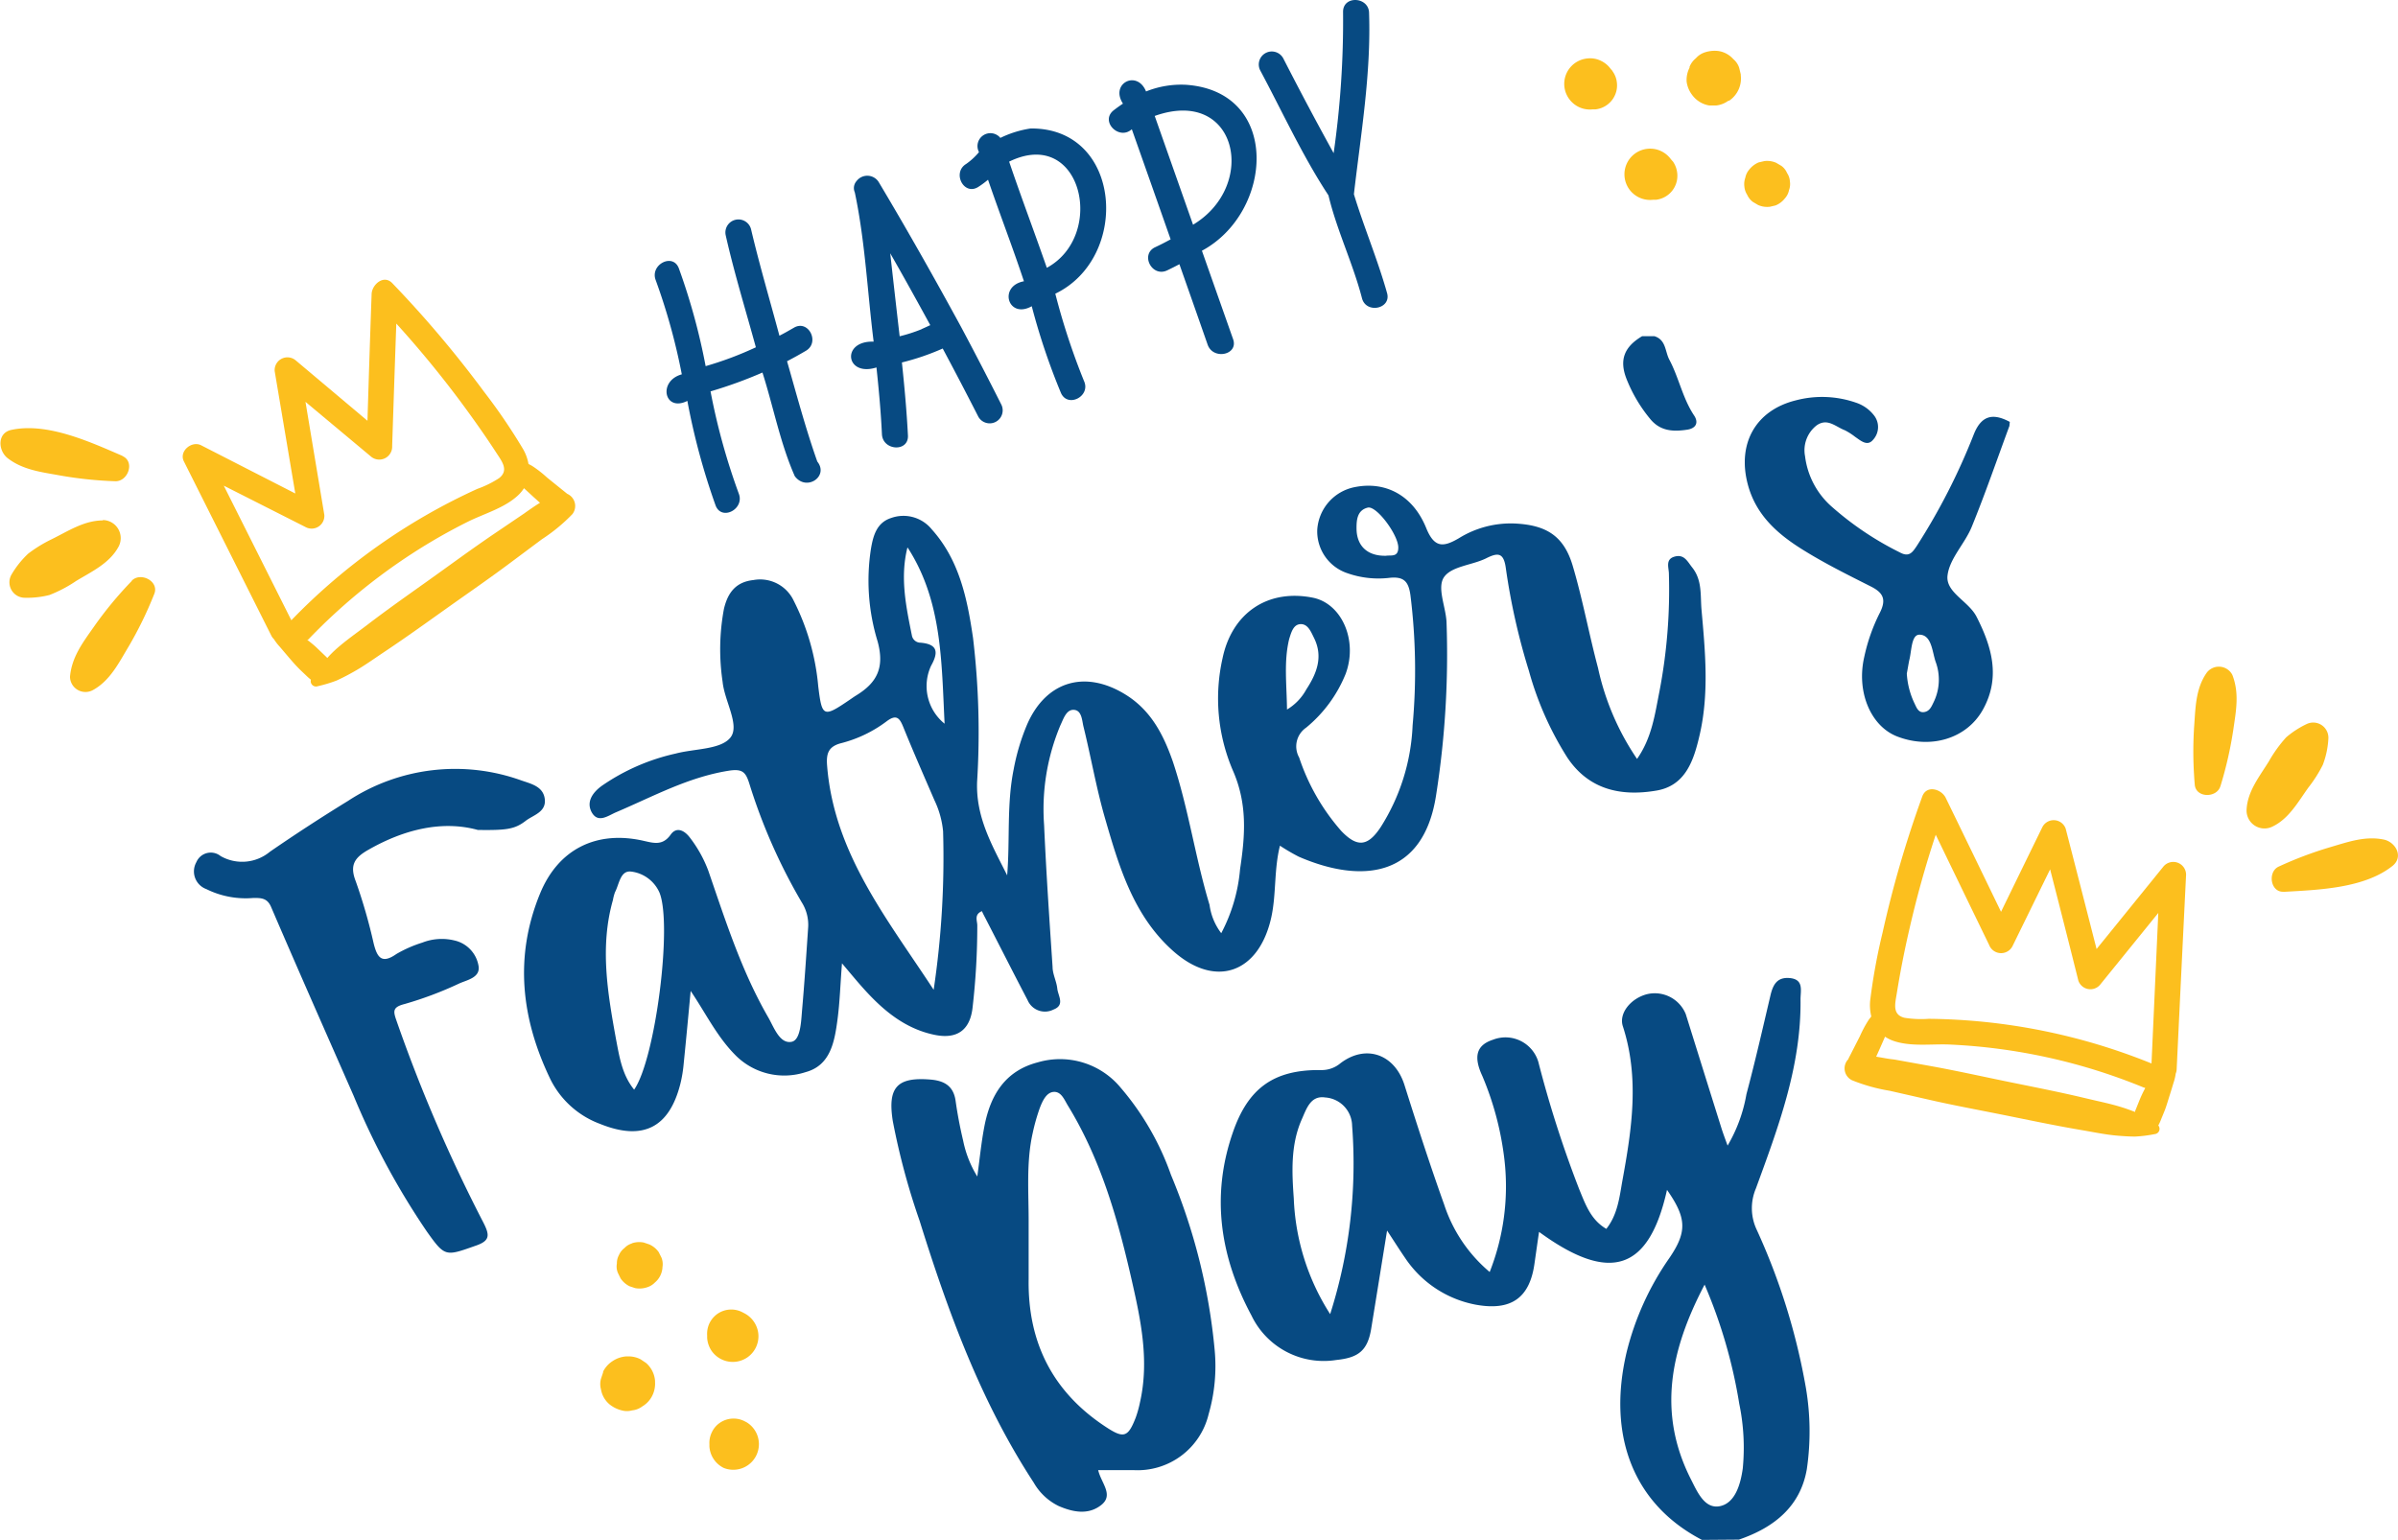 <svg xmlns="http://www.w3.org/2000/svg" viewBox="0 0 254.5 163.48"><g id="Layer_2" data-name="Layer 2"><g id="Lettering"><path d="M86.74,49c-1.24-3.5-2.19-7.09-3.21-10.65q1-.52,2-1.11c1.52-.89.27-3.35-1.27-2.45-.51.29-1,.58-1.54.85-1-3.74-2.11-7.48-3-11.26a1.38,1.38,0,0,0-2.7.6c.9,4,2.12,7.94,3.2,11.89a36.26,36.26,0,0,1-5.33,2,67.27,67.27,0,0,0-2.85-10.4c-.64-1.65-3.08-.37-2.45,1.27a65.63,65.63,0,0,1,2.77,10c-2.57.71-1.86,4.05.59,2.82a72.33,72.33,0,0,0,3,11.11c.64,1.66,3.09.38,2.46-1.26a69.17,69.17,0,0,1-3-10.86,47,47,0,0,0,5.51-2c1.16,3.64,1.89,7.52,3.43,11C85.58,52.21,88,50.57,86.74,49Z" fill="#074a82"/><path d="M102,34.71C99.19,29.55,96.3,24.43,93.3,19.4a1.43,1.43,0,0,0-2.4-.17,1.12,1.12,0,0,0-.18,1.19c1.1,5.2,1.34,10.59,2,15.85-3.47-.12-3,3.78.3,2.74.25,2.36.47,4.73.58,7.09.09,1.76,2.84,1.92,2.76.14-.13-2.59-.37-5.18-.64-7.76A26,26,0,0,0,100.05,37q1.92,3.59,3.77,7.22a1.38,1.38,0,0,0,2.45-1.27Q104.17,38.78,102,34.71Zm-4.17.23a16.1,16.1,0,0,1-2.35.76c-.34-2.94-.67-5.84-1-8.81,1.45,2.53,2.86,5.08,4.25,7.63C98.42,34.66,98.11,34.81,97.8,34.94Z" fill="#074a82"/><path d="M109.38,13.64a11,11,0,0,0-3.21,1,1.37,1.37,0,0,0-2.27,1.51,6.87,6.87,0,0,1-1.37,1.26c-1.5.92-.25,3.38,1.27,2.45a9.34,9.34,0,0,0,1.06-.78c1.23,3.6,2.61,7.16,3.81,10.78-2.76.52-1.68,4.06.83,2.65a70.19,70.19,0,0,0,3.1,9.21c.72,1.62,3.18.35,2.45-1.26A72.49,72.49,0,0,1,112,31.18C120,27.33,119.09,13.54,109.38,13.64Zm1.72,14.79c-1.31-3.77-2.72-7.49-4-11.27C114.81,13.39,117.43,25,111.1,28.43Z" fill="#074a82"/><path d="M125.86,9a10,10,0,0,0-4.23.71c-.94-2.34-3.85-.85-2.45,1.29q-.51.34-1,.72c-1.45,1.17.59,3.22,1.94,2q2.07,5.85,4.12,11.69-.84.46-1.65.84c-1.6.76-.34,3.21,1.27,2.46.44-.21.88-.43,1.31-.66q1.51,4.28,3,8.55c.59,1.65,3.29,1.08,2.7-.59l-3.31-9.39C135.15,22.55,136,9.7,125.86,9Zm.77,14.89-4.08-11.58C131.31,9.19,133.54,19.69,126.63,23.85Z" fill="#074a82"/><path d="M147.2,31.08c-1-3.55-2.46-7-3.51-10.46.73-6.35,1.83-12.76,1.61-19.22,0-1.76-2.77-1.92-2.76-.14a99,99,0,0,1-1,15q-2.76-5-5.35-10.07a1.38,1.38,0,0,0-2.45,1.27c2.37,4.43,4.5,9.1,7.25,13.28.88,3.7,2.6,7.22,3.56,10.93C145,33.36,147.72,32.78,147.2,31.08Z" fill="#074a82"/><path d="M213.26,45.22c-1.32,3.57-2.56,7.18-4,10.71-.73,1.79-2.36,3.37-2.57,5.17s2.23,2.71,3.08,4.37c1.65,3.23,2.56,6.47.68,9.86-1.71,3.09-5.54,4.23-9.09,2.86-2.79-1.07-4.36-4.69-3.51-8.43a19.2,19.2,0,0,1,1.64-4.67c.76-1.48.36-2.19-1-2.86-2.38-1.2-4.77-2.39-7-3.77-2.74-1.68-5.12-3.71-6-7.05-1.13-4.3.82-7.85,5.11-8.91a10.94,10.94,0,0,1,6.38.25,4,4,0,0,1,1.91,1.35,2,2,0,0,1-.11,2.6c-.61.72-1.3.08-1.89-.32a6.71,6.71,0,0,0-1.09-.7c-1-.38-1.85-1.33-3-.52a3.34,3.34,0,0,0-1.23,3.27,8.51,8.51,0,0,0,2.89,5.41,33,33,0,0,0,7.16,4.8c1,.55,1.35,0,1.82-.7a67.37,67.37,0,0,0,6-11.73c.79-2.07,2-2.42,3.86-1.42ZM202.37,71.51a8.43,8.43,0,0,0,.82,3.17c.21.44.41,1,1,.92s.79-.57,1-1a5.46,5.46,0,0,0,.23-4.37c-.36-1.08-.42-2.84-1.71-2.85-.88,0-.82,1.75-1.09,2.75C202.53,70.6,202.45,71.09,202.37,71.51Z" fill="#074a82"/><path d="M175.58,35.69c1.26.39,1.12,1.64,1.6,2.52,1,1.89,1.4,4.07,2.61,5.89.51.76.22,1.38-.75,1.52-1.48.22-2.84.16-3.91-1.15a15.62,15.62,0,0,1-2.51-4.25c-.78-2-.26-3.39,1.66-4.53Z" fill="#074a82"/><path d="M106.89,92.93c.31-3.78-.06-7.53.69-11.25A23,23,0,0,1,109,76.93c2-4.62,6.16-5.86,10.47-3.18,2.67,1.66,4,4.22,5,7.09,1.67,5,2.38,10.21,3.9,15.23a6.34,6.34,0,0,0,1.24,3,17.8,17.8,0,0,0,2-6.81c.54-3.57.8-6.94-.79-10.52a19.4,19.4,0,0,1-1.07-11.86c1-4.79,4.77-7.38,9.57-6.43,3.1.62,4.81,4.57,3.49,8.1a14.31,14.31,0,0,1-4.19,5.7,2.41,2.41,0,0,0-.74,3.17,22.55,22.55,0,0,0,4.48,7.81c1.69,1.76,2.81,1.63,4.16-.4a21.82,21.82,0,0,0,3.4-10.81,64.61,64.61,0,0,0-.23-13.83c-.2-1.42-.66-2-2.19-1.85a9.92,9.92,0,0,1-4.48-.48,4.68,4.68,0,0,1-3.22-4.61,4.93,4.93,0,0,1,4-4.54c3.21-.64,6.14.84,7.56,4.34.87,2.15,1.83,2.05,3.47,1.09a10.45,10.45,0,0,1,6-1.56c3.24.17,5.13,1.28,6.08,4.48,1.06,3.57,1.73,7.26,2.69,10.86a27.47,27.47,0,0,0,4.14,9.65c1.59-2.27,1.9-4.78,2.38-7.18a57.2,57.2,0,0,0,1-12.47c0-.64-.41-1.55.61-1.83s1.36.52,1.86,1.15c1.1,1.38.85,3,1,4.58.39,4.37.8,8.77-.19,13.13-.63,2.76-1.5,5.52-4.72,6-3.66.6-7.05-.11-9.33-3.51a34.05,34.05,0,0,1-4.09-9.23,69.47,69.47,0,0,1-2.45-10.92c-.23-1.64-.84-1.65-2.12-1-1.47.71-3.57.82-4.4,1.93s.15,3.17.23,4.82a96.07,96.07,0,0,1-1.1,18.33c-1.34,8.91-8,9.43-14.58,6.58a21,21,0,0,1-2-1.17c-.64,2.58-.38,5.11-.91,7.57-1.31,6-6,7.66-10.56,3.49-4.13-3.75-5.64-8.94-7.12-14.06-.91-3.17-1.47-6.44-2.26-9.64-.16-.65-.17-1.71-1-1.78s-1.14,1-1.45,1.64a23,23,0,0,0-1.73,10.58c.22,5,.56,10,.9,15.07,0,.77.42,1.52.5,2.3s.85,1.75-.41,2.23a2,2,0,0,1-2.74-1c-1.47-2.81-2.9-5.64-4.35-8.45-.16-.32-.33-.62-.5-1-.84.36-.5,1-.49,1.5a75.44,75.44,0,0,1-.49,8.64c-.24,2.44-1.6,3.48-4,3-3.12-.63-5.44-2.55-7.5-4.83-.71-.78-1.38-1.6-2.37-2.77-.18,2.29-.23,4.14-.48,6-.31,2.32-.74,4.84-3.38,5.55a7.29,7.29,0,0,1-7.41-1.76c-2-2-3.15-4.43-4.79-6.86-.24,2.58-.48,5.15-.74,7.72a14.12,14.12,0,0,1-.35,2.13c-1.18,4.69-4,6.1-8.54,4.26a9.6,9.6,0,0,1-5.22-4.66c-3.12-6.42-3.91-13.06-1.12-19.82,1.94-4.7,6-6.71,11-5.56,1.07.24,2,.52,2.84-.65.58-.84,1.39-.53,2,.24a13.53,13.53,0,0,1,2,3.57C77,97.74,78.7,103.1,81.53,108c.62,1.08,1.22,2.85,2.49,2.6.93-.19,1-2.09,1.1-3.31.26-2.94.45-5.89.65-8.84a4.47,4.47,0,0,0-.69-2.67,60.09,60.09,0,0,1-5.56-12.61c-.38-1.19-.71-1.59-2.23-1.34-4.28.69-8,2.74-11.88,4.39-.86.36-1.94,1.24-2.62,0-.59-1.11.12-2.09,1.06-2.78A22.2,22.2,0,0,1,71.71,80c2-.53,4.78-.41,5.81-1.7s-.63-3.87-.83-5.92a23.32,23.32,0,0,1,.14-7.73c.4-1.71,1.25-2.87,3.13-3.07a3.94,3.94,0,0,1,4.28,2.2,24.94,24.94,0,0,1,2.6,9.08c.4,3.28.54,3.34,3.34,1.43.24-.16.47-.33.72-.48,2.18-1.35,3-2.93,2.24-5.72a22,22,0,0,1-.7-9.86c.24-1.4.62-2.75,2.14-3.24a3.87,3.87,0,0,1,4.31,1.21c2.94,3.28,3.77,7.38,4.38,11.54A84.59,84.59,0,0,1,103.7,83C103.56,86.81,105.32,89.78,106.89,92.93Zm-7.8,12.15a95.29,95.29,0,0,0,1-16.83,9.79,9.79,0,0,0-.92-3.3c-1.11-2.57-2.24-5.14-3.29-7.73-.4-1-.74-1.43-1.8-.63a13.61,13.61,0,0,1-4.82,2.31c-1.35.35-1.58,1.11-1.48,2.37C88.51,90.62,94.21,97.61,99.09,105.08ZM67.3,115.68c2.26-3.23,4.08-17.51,2.69-20.92a3.78,3.78,0,0,0-3-2.23c-1.16-.15-1.27,1.34-1.72,2.19a4.61,4.61,0,0,0-.22.83c-1.4,4.94-.57,9.84.32,14.73C65.73,112.15,66,114.07,67.3,115.68Zm29-57.53c-.79,3.18-.14,6.25.48,9.32a.93.93,0,0,0,.92.76c1.81.16,1.93,1,1.11,2.46a5.13,5.13,0,0,0,1.44,6.14C99.92,70.27,100,63.82,96.34,58.15Zm40.25,17.2a5.6,5.6,0,0,0,2.09-2.16c1.1-1.68,1.81-3.46.82-5.46-.32-.64-.64-1.49-1.42-1.47s-1,.88-1.22,1.58C136.24,70.23,136.56,72.63,136.59,75.35ZM147.1,59c.53-.08,1.31.18,1.3-.88,0-1.34-2.31-4.46-3.24-4.23-1.13.28-1.2,1.32-1.19,2.27C144,58,145.17,59.05,147.1,59Z" fill="#074a82"/><path d="M180.63,163.48c-7.23-3.76-10.09-11-8-19.91a30,30,0,0,1,4.53-10c1.92-2.81,1.84-4.27-.24-7.25-1.9,8.53-6,10-13.58,4.46-.18,1.21-.33,2.3-.49,3.4-.52,3.67-2.53,5-6.22,4.33a11.59,11.59,0,0,1-7.53-5c-.56-.81-1.08-1.64-1.89-2.87-.61,3.77-1.14,7.08-1.68,10.39-.38,2.36-1.36,3.11-3.71,3.35a8.5,8.5,0,0,1-9-4.72c-3.29-6.14-4.33-12.61-2-19.37,1.62-4.76,4.35-6.74,9.34-6.69a3.09,3.09,0,0,0,2.11-.73c2.72-2.06,5.77-.93,6.79,2.33,1.34,4.25,2.71,8.49,4.21,12.68a15.76,15.76,0,0,0,4.83,7.16,24.78,24.78,0,0,0,1.57-11.88,32.29,32.29,0,0,0-2.35-8.93c-1-2.14-.56-3.3,1.13-3.85a3.64,3.64,0,0,1,4.81,2.34,119,119,0,0,0,4.34,13.53c.65,1.57,1.22,3.25,2.88,4.21,1.2-1.52,1.39-3.34,1.7-5.09,1-5.47,1.84-10.93.05-16.43-.44-1.37.84-2.94,2.55-3.39a3.55,3.55,0,0,1,4.13,2.11q1.89,6.06,3.79,12.12c.17.54.37,1.07.65,1.84a16.18,16.18,0,0,0,2-5.46c.93-3.48,1.73-7,2.55-10.49.26-1.1.68-1.94,2-1.84,1.59.12,1.18,1.35,1.19,2.29.08,7.08-2.37,13.57-4.74,20.06a5.35,5.35,0,0,0,.07,4.33,68.5,68.5,0,0,1,5.24,16.83,27.69,27.69,0,0,1,.1,8.62c-.68,4-3.52,6.23-7.21,7.49Zm.28-27.1c-3.67,7-5,13.65-1.46,20.65.66,1.29,1.44,3.2,3.08,2.87s2.2-2.36,2.43-4a22.93,22.93,0,0,0-.37-6.86A53.6,53.6,0,0,0,180.91,136.38Zm-39.74,3.13a52.62,52.62,0,0,0,2.33-20,3.06,3.06,0,0,0-2.86-3c-1.59-.24-2,1.27-2.53,2.43-1.14,2.67-1,5.52-.8,8.3A24.45,24.45,0,0,0,141.17,139.51Z" fill="#074a82"/><path d="M116.55,156.07c.31,1.38,1.69,2.63.32,3.71s-3,.76-4.52.1a6.14,6.14,0,0,1-2.64-2.48c-5.61-8.58-9.08-18.09-12.11-27.79A74.81,74.81,0,0,1,94.75,119c-.56-3.57.46-4.68,4-4.39,1.44.12,2.45.66,2.67,2.27.2,1.42.47,2.83.8,4.22a11.59,11.59,0,0,0,1.5,3.8c.25-1.8.42-3.62.77-5.41.64-3.23,2.17-5.79,5.62-6.7a8.35,8.35,0,0,1,8.8,2.65,29.05,29.05,0,0,1,5.37,9.3,63.24,63.24,0,0,1,4.63,18.55,18.39,18.39,0,0,1-.64,6.85,7.75,7.75,0,0,1-8,5.93C119.08,156.08,117.88,156.07,116.55,156.07Zm-7.38-26.32c0,2,0,4,0,6.06-.1,6.73,2.57,12,8.23,15.7,1.86,1.22,2.32,1.08,3.13-1a11.88,11.88,0,0,0,.46-1.65c1-4.43.08-8.74-.89-13-1.47-6.46-3.28-12.81-6.79-18.53-.36-.6-.69-1.46-1.48-1.41s-1.2,1-1.47,1.69a21,21,0,0,0-.76,2.68C108.9,123.39,109.18,126.58,109.17,129.75Z" fill="#074a82"/><path d="M50.71,88.11C47,87.09,43,88,39.16,90.18c-1.48.83-2.1,1.61-1.4,3.39a57.28,57.28,0,0,1,1.9,6.6c.36,1.42.82,2.23,2.41,1.11a13.34,13.34,0,0,1,2.75-1.21,5.66,5.66,0,0,1,3.4-.23,3.33,3.33,0,0,1,2.56,2.66c.25,1.26-1.15,1.52-2,1.89a38.44,38.44,0,0,1-5.84,2.2c-1.3.33-1.21.77-.86,1.77a163.94,163.94,0,0,0,9.19,21.37c.72,1.4.78,2-.85,2.54-3.14,1.11-3.2,1.17-5.12-1.53a79.77,79.77,0,0,1-7.77-14.41c-2.92-6.65-5.86-13.29-8.74-20-.41-1-1.06-1-1.89-1a9.41,9.41,0,0,1-5-.94,2,2,0,0,1-1.06-2.86,1.66,1.66,0,0,1,2.57-.65,4.61,4.61,0,0,0,5.24-.46q4.08-2.81,8.28-5.39a20.73,20.73,0,0,1,18.39-2.18c1.06.37,2.35.64,2.5,2s-1.2,1.67-2,2.27C54.63,88.05,53.74,88.15,50.71,88.11Z" fill="#074a82"/><path d="M241.14,87.77c1.79-.84,2.75-2.64,3.87-4.19a14.07,14.07,0,0,0,1.51-2.38,9.15,9.15,0,0,0,.59-2.79,1.61,1.61,0,0,0-2.31-1.54,9.74,9.74,0,0,0-2.17,1.41,14.24,14.24,0,0,0-1.83,2.54c-1,1.62-2.28,3.19-2.37,5.15a1.9,1.9,0,0,0,2.71,1.8Z" fill="#fcbf1e"/><path d="M242.37,94.68c3.71-.21,8.58-.37,11.57-2.77,1.2-1,.27-2.56-1-2.79-2-.39-3.81.29-5.71.84A40.36,40.36,0,0,0,241.84,92c-1.2.55-.89,2.75.53,2.67Z" fill="#fcbf1e"/><path d="M235.65,83.48a41.21,41.21,0,0,0,1.37-6c.29-2,.66-3.88-.1-5.83a1.61,1.61,0,0,0-2.77-.16c-1.15,1.7-1.14,3.73-1.29,5.71a41.26,41.26,0,0,0,.07,6.09c.11,1.44,2.33,1.45,2.72.18Z" fill="#fcbf1e"/><path d="M10.92,55.25c-2,0-3.71,1.15-5.44,2A14.46,14.46,0,0,0,3,58.77,9.88,9.88,0,0,0,1.22,61a1.64,1.64,0,0,0,1.4,2.46,9.62,9.62,0,0,0,2.62-.29,14,14,0,0,0,2.82-1.48c1.65-1,3.53-1.86,4.5-3.61a1.92,1.92,0,0,0-1.64-2.87Z" fill="#fcbf1e"/><path d="M13,48.4c-3.47-1.5-8-3.58-11.8-2.76-1.53.33-1.4,2.21-.39,3,1.63,1.26,3.6,1.48,5.58,1.84a41.42,41.42,0,0,0,5.88.61c1.34,0,2.06-2.09.73-2.67Z" fill="#fcbf1e"/><path d="M14,61.66a40,40,0,0,0-4,4.83c-1.19,1.7-2.38,3.23-2.57,5.35a1.64,1.64,0,0,0,2.45,1.41c1.81-1,2.73-2.88,3.77-4.61a40.5,40.5,0,0,0,2.72-5.58c.56-1.36-1.47-2.38-2.4-1.4Z" fill="#fcbf1e"/><path d="M189.44,21.05a1.83,1.83,0,0,0,.43-.87,1.84,1.84,0,0,0,.09-.93,1.72,1.72,0,0,0-.3-.88,1.79,1.79,0,0,0-.6-.76l-.56-.33a2.4,2.4,0,0,0-1.24-.18l-.61.14a2.5,2.5,0,0,0-1,.76,1.86,1.86,0,0,0-.42.87,2,2,0,0,0-.1.93,1.93,1.93,0,0,0,.3.88,1.89,1.89,0,0,0,.61.76l.56.33a2.4,2.4,0,0,0,1.24.18l.6-.14a2.44,2.44,0,0,0,1-.76Z" fill="#fcbf1e"/><path d="M183.46,10.71l.13-.07A2.85,2.85,0,0,0,184.75,8V7.9l-.17-.7a2,2,0,0,0-.62-.92,2.65,2.65,0,0,0-1.62-.87,3.36,3.36,0,0,0-1.44.16,2.15,2.15,0,0,0-.92.62,2.19,2.19,0,0,0-.67.91l0,.09A2.88,2.88,0,0,0,179,8.64a2.92,2.92,0,0,0,.53,1.36l.08.11a2.82,2.82,0,0,0,1.81,1.09h.7a2.66,2.66,0,0,0,1.3-.5Z" fill="#fcbf1e"/><path d="M171.13,7.53l-.19-.22a2.76,2.76,0,0,0-1.13-.9,2.61,2.61,0,0,0-1.38-.2,2.71,2.71,0,0,0-1.89,4.3,2.71,2.71,0,0,0,2.5,1.1l.3,0a2.57,2.57,0,0,0,2.07-1.54,2.52,2.52,0,0,0,.19-1.3,2.48,2.48,0,0,0-.47-1.22Z" fill="#fcbf1e"/><path d="M177.52,17.12l-.19-.22a2.76,2.76,0,0,0-1.13-.9,2.71,2.71,0,0,0-1.38-.2,2.72,2.72,0,0,0,.61,5.41l.3,0A2.56,2.56,0,0,0,178,18.34a2.62,2.62,0,0,0-.47-1.22Z" fill="#fcbf1e"/><path d="M67.09,132a1.79,1.79,0,0,0-.82.5,1.85,1.85,0,0,0-.58.74,1.79,1.79,0,0,0-.22.9,1.75,1.75,0,0,0,.11,1l.29.59a2.48,2.48,0,0,0,.94.82l.6.2a2.5,2.5,0,0,0,1.27-.09,1.92,1.92,0,0,0,.82-.5,2.27,2.27,0,0,0,.81-1.65,1.87,1.87,0,0,0-.11-1l-.29-.58a2.43,2.43,0,0,0-1-.82l-.59-.2a2.43,2.43,0,0,0-1.28.09Z" fill="#fcbf1e"/><path d="M66.6,144h-.15a3,3,0,0,0-1.44.5,2.85,2.85,0,0,0-1,1.11l0,.08-.23.69a2.09,2.09,0,0,0,0,1.11,2.65,2.65,0,0,0,.91,1.6,3.33,3.33,0,0,0,1.29.64,2.09,2.09,0,0,0,1.11,0,2.16,2.16,0,0,0,1.06-.41l.08-.05a2.72,2.72,0,0,0,1-1.11,2.85,2.85,0,0,0,.29-1.44v-.13a2.81,2.81,0,0,0-.95-1.89l-.58-.39A2.77,2.77,0,0,0,66.6,144Z" fill="#fcbf1e"/><path d="M75.29,153.27l0,.29a2.73,2.73,0,0,0,1.52,2.28A2.72,2.72,0,0,0,79.25,151l-.27-.14a2.57,2.57,0,0,0-2.58.19,2.48,2.48,0,0,0-.85,1,2.56,2.56,0,0,0-.26,1.28Z" fill="#fcbf1e"/><path d="M75.05,141.75l0,.29a2.81,2.81,0,0,0,.47,1.37,2.74,2.74,0,0,0,3.79.7,2.73,2.73,0,0,0,1.18-2.41A2.78,2.78,0,0,0,79,139.42l-.27-.14a2.57,2.57,0,0,0-2.57.19,2.65,2.65,0,0,0-.86,1,2.62,2.62,0,0,0-.25,1.29Z" fill="#fcbf1e"/><path d="M60.21,52.43l-.09-.07-.67-.54-1.4-1.13a12,12,0,0,0-1.55-1.21c-.13-.08-.27-.15-.41-.22a4.79,4.79,0,0,0-.58-1.59,61.78,61.78,0,0,0-4.13-6.07,116.63,116.63,0,0,0-9.75-11.54c-.91-.95-2.16.16-2.19,1.16Q39.2,37.94,39,44.67l-7.65-6.44a1.36,1.36,0,0,0-2.2,1.16l2.19,13-10-5.12c-1-.5-2.36.63-1.83,1.7l9.28,18.5a1.31,1.31,0,0,0,.27.37,5.73,5.73,0,0,0,.64.83c.28.33.56.66.85,1s.68.8,1.05,1.18.63.61.94.91a5.47,5.47,0,0,0,.46.4.56.56,0,0,0,.72.69,14.75,14.75,0,0,0,2-.6c.56-.26,1.1-.53,1.63-.83,1.18-.64,2.28-1.44,3.39-2.18,2.33-1.55,4.6-3.19,6.88-4.81s4.45-3.11,6.62-4.74l3.27-2.44a18.49,18.49,0,0,0,3.24-2.67A1.41,1.41,0,0,0,60.21,52.43Zm-36.46-.87L32.52,56a1.35,1.35,0,0,0,1.9-1.34q-1-6-2-12l7,5.85a1.37,1.37,0,0,0,2.2-1.16q.21-6.48.44-13,3.54,3.9,6.71,8.14c1.36,1.83,2.68,3.69,3.92,5.6.6.92,1.33,1.84.28,2.67a10.79,10.79,0,0,1-2.31,1.14A64.75,64.75,0,0,0,30.92,65.85Zm32,2.87-3.38,2.29c-2.31,1.57-4.56,3.23-6.83,4.85s-4.44,3.14-6.59,4.79c-1.08.82-2.21,1.61-3.22,2.5-.36.32-.7.66-1,1l-.06-.08-.95-.91c-.31-.31-.65-.58-1-.86L32.6,68a.27.27,0,0,0,.08-.07,62,62,0,0,1,11.12-9.2,60.43,60.43,0,0,1,5.91-3.37c1.73-.85,3.89-1.45,5.31-2.81a3.88,3.88,0,0,0,.59-.72l1,.92.7.63C56.79,53.69,56.26,54.07,55.74,54.43Z" fill="#fcbf1e"/><path d="M196.55,114.68a18.61,18.61,0,0,0,4,1.12l4,.91c2.64.61,5.31,1.1,8,1.64s5.47,1.13,8.23,1.6c1.32.22,2.65.51,4,.62.61.05,1.22.09,1.83.09a14.11,14.11,0,0,0,2.07-.26.56.56,0,0,0,.38-.92,4.64,4.64,0,0,0,.26-.55c.16-.41.34-.81.49-1.22s.32-1,.48-1.5.26-.83.38-1.24a5.21,5.21,0,0,0,.24-1,1.29,1.29,0,0,0,.1-.45q.49-10.34,1-20.67A1.36,1.36,0,0,0,229.6,92l-7.09,8.75q-1.63-6.39-3.28-12.78a1.35,1.35,0,0,0-2.47-.17q-2.2,4.5-4.39,9-2.93-6.06-5.87-12.1c-.44-.91-2-1.41-2.48-.17A116.15,116.15,0,0,0,199.8,99a63.76,63.76,0,0,0-1.32,7.23,5.16,5.16,0,0,0,.12,1.68c-.09.13-.2.25-.28.37a12.51,12.51,0,0,0-.93,1.73l-.82,1.61-.39.76s0,.07-.05.1A1.4,1.4,0,0,0,196.55,114.68Zm31.79-1.78a64.52,64.52,0,0,0-23.64-4.74,11.14,11.14,0,0,1-2.58-.11c-1.3-.33-1-1.47-.82-2.55q.54-3.37,1.31-6.71c.78-3.43,1.72-6.83,2.83-10.17q2.82,5.84,5.66,11.68a1.36,1.36,0,0,0,2.48.16l4-8.17q1.52,5.91,3,11.83a1.35,1.35,0,0,0,2.28.45l6.2-7.65Zm-29.22-.72.39-.87.55-1.25a4,4,0,0,0,.83.42c1.86.67,4.07.33,6,.41a61.37,61.37,0,0,1,20.66,4.58l.1,0,0,.09a12.73,12.73,0,0,0-.56,1.18l-.49,1.22a.32.32,0,0,0,0,.09c-.45-.17-.9-.34-1.35-.48-1.29-.41-2.64-.67-4-1-2.64-.63-5.31-1.15-8-1.7s-5.47-1.17-8.22-1.67l-4-.72C200.39,112.42,199.76,112.28,199.12,112.18Z" fill="#fcbf1e"/></g></g></svg>